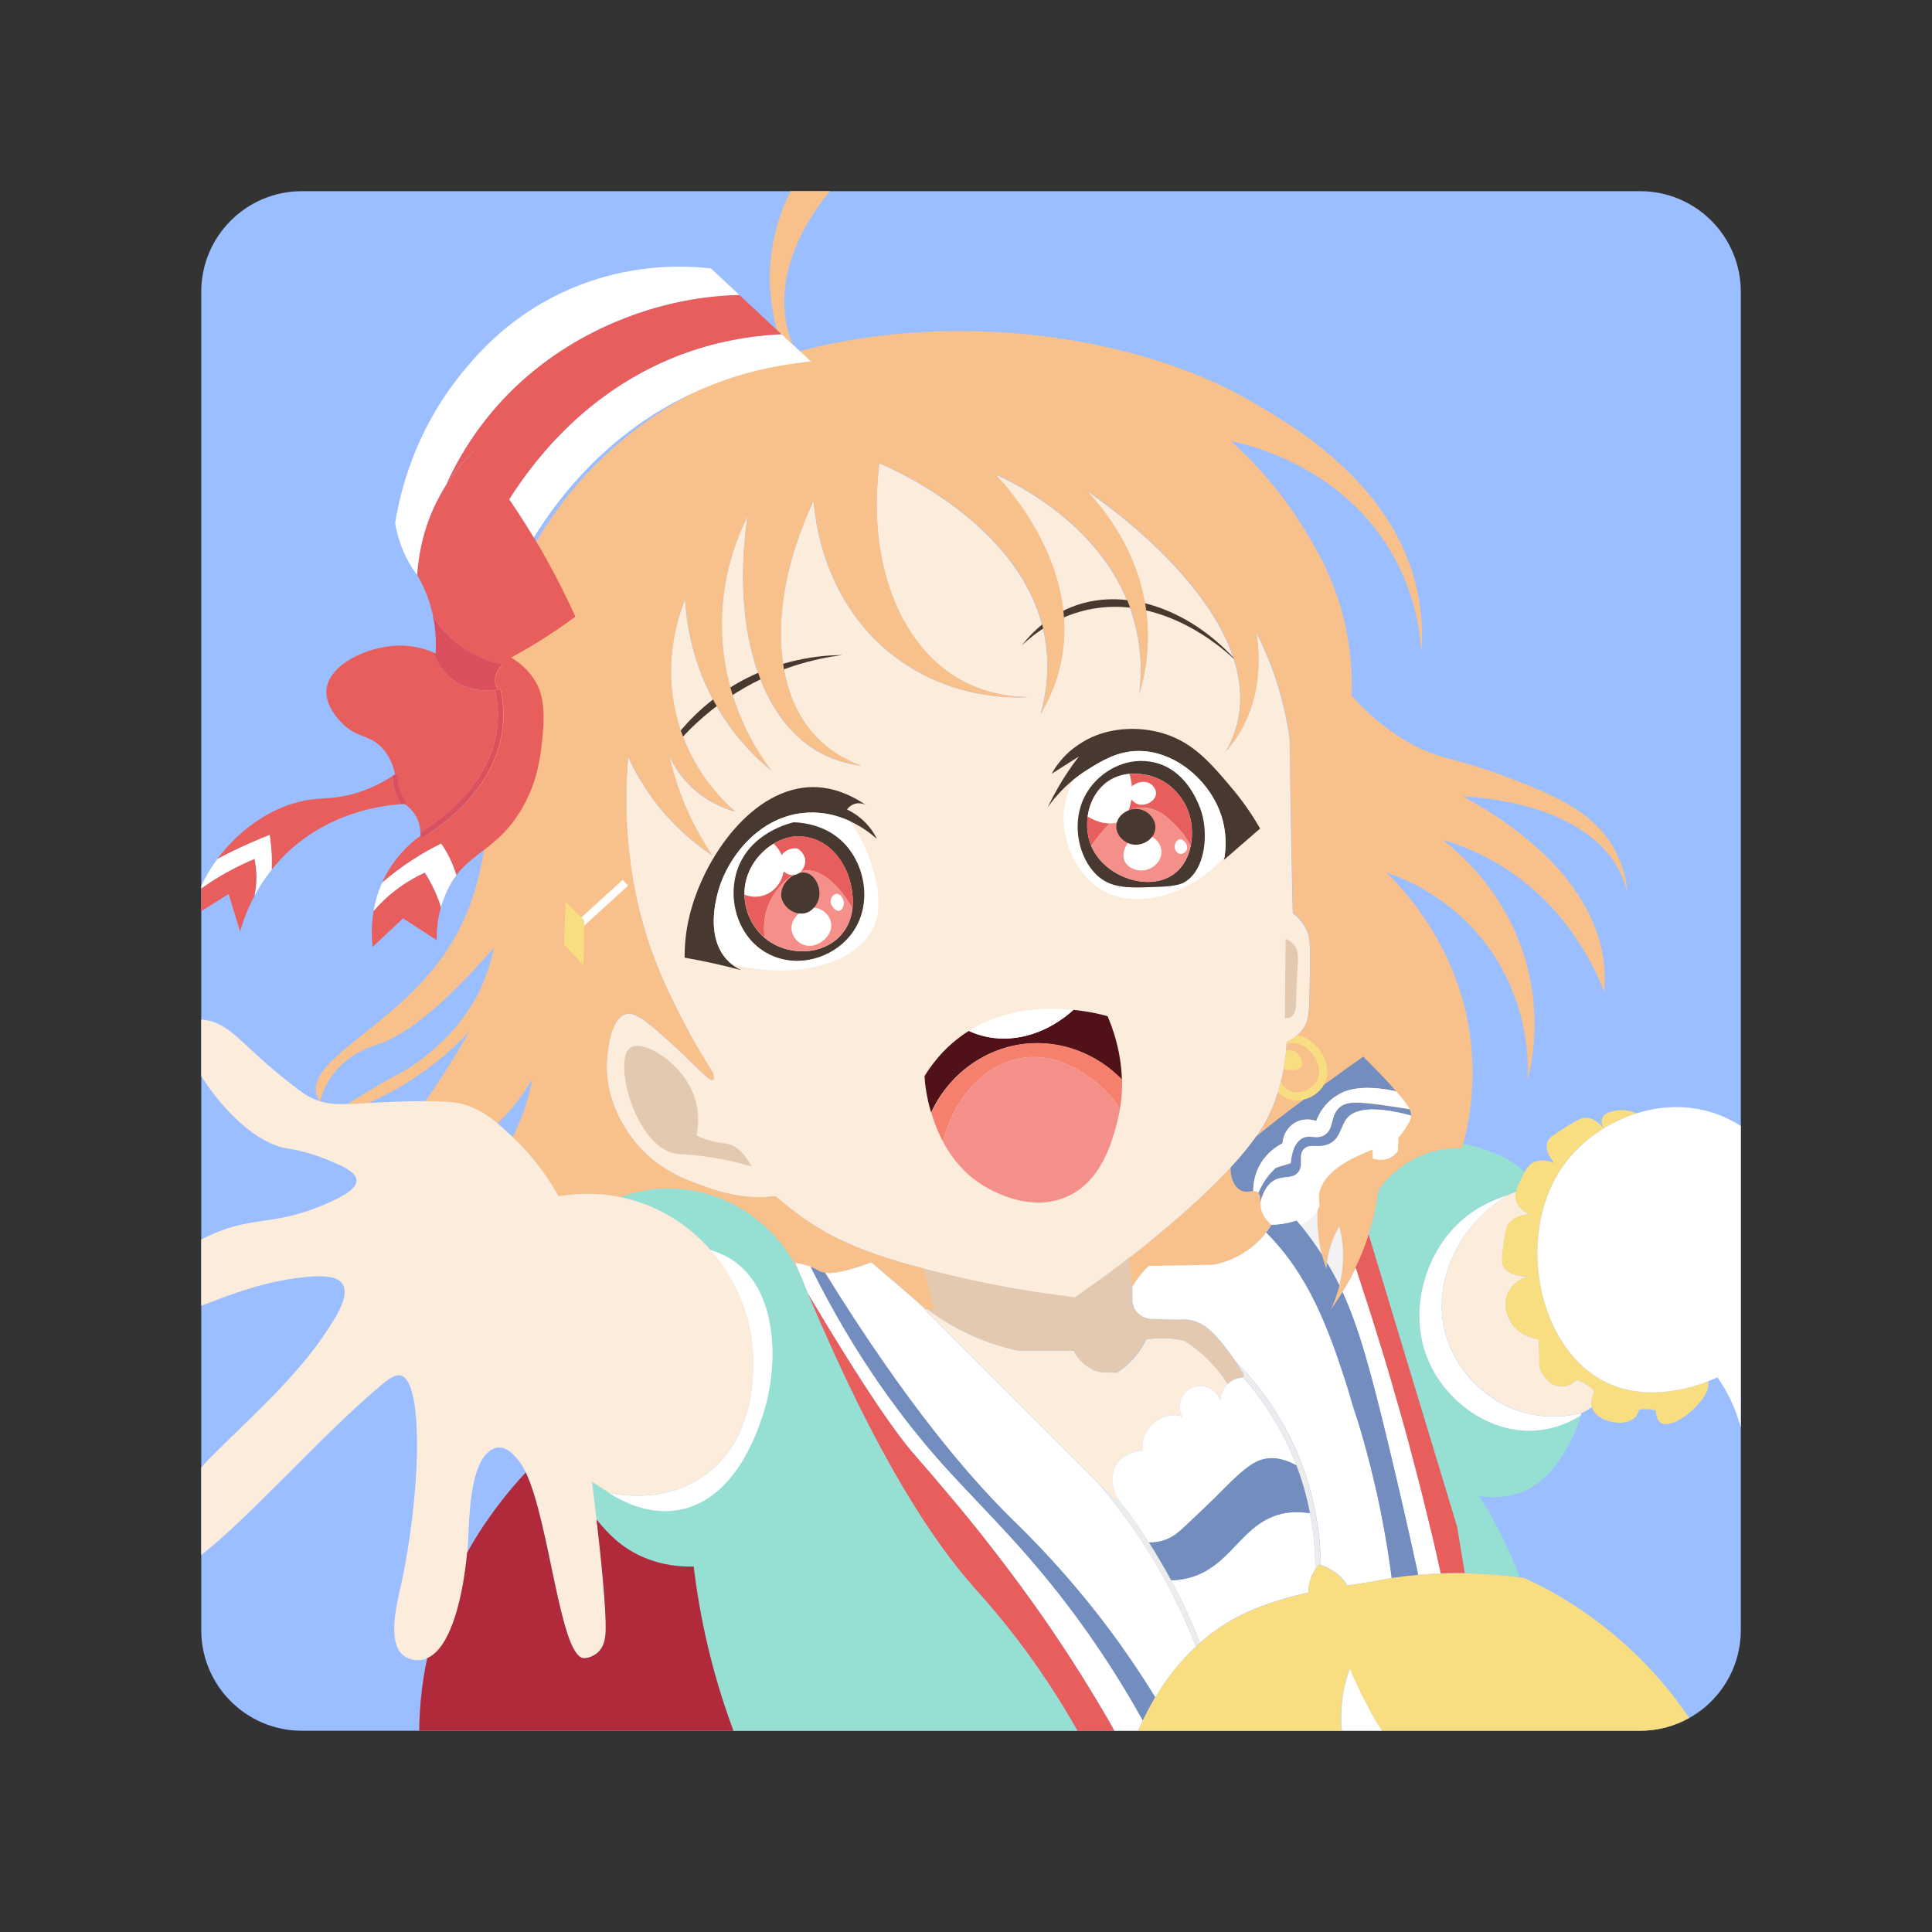 <svg width="192" height="192" viewBox="0 0 192 192" fill="none" xmlns="http://www.w3.org/2000/svg">
<rect x="0" y="0" width="192" height="192" fill="#333333" stroke="none"/>
<g clip-path="url(#clip0)">
<g clip-path="url(#clip1)">
<path d="M173 29V162C173 164.72 171.91 167.19 170.15 168.99C169.48 169.68 168.71 170.27 167.87 170.73C166.42 171.54 164.77 172 163 172H30C24.48 172 20 167.52 20 162V29C20 23.48 24.48 19 30 19H163C168.52 19 173 23.48 173 29Z" fill="#9ABEFF"/>
<path d="M130.16 97.59C130.1 100.71 130.09 101.47 129.44 102.32C129.27 102.54 129.08 102.73 128.9 102.89C128.54 103.21 128.16 103.42 127.87 103.56C127.87 103.6 127.86 103.64 127.86 103.69C127.84 103.91 127.83 104.15 127.81 104.41C127.76 104.95 127.68 105.56 127.56 106.23C127.49 106.65 127.39 107.09 127.27 107.55C127.19 107.87 127.1 108.19 126.99 108.53C126.87 108.93 126.73 109.34 126.57 109.75C126.29 110.49 125.84 111.51 124.82 112.96C124.21 113.83 123.39 114.85 122.28 116.05C120.82 117.63 118.84 119.54 116.14 121.84C115.11 122.72 113.89 123.73 112.47 124.83C112.41 124.88 112.34 124.93 112.27 124.98C110.69 126.21 108.87 127.56 106.83 128.96C101.21 128.3 96.53 127.3 92.96 126.4C92.53 126.29 92.12 126.19 91.72 126.08C91.37 125.99 91.03 125.89 90.7 125.8C85.17 124.24 82.55 122.86 80.5 121.51C79.01 120.52 77.85 119.57 77.08 118.89C76.35 118.97 75.36 119.02 74.2 118.92C73.69 118.87 72.45 118.73 70.78 118.18C68.66 117.47 66.14 116.63 63.94 114.42C63.4 113.88 60.26 110.62 60.29 105.95C60.29 105.76 60.35 101.32 62.18 100.79C63.15 100.51 64.34 101.57 66.72 103.7C69.03 105.77 70.48 107.55 70.85 107.3C70.98 107.21 70.92 106.88 70.84 106.59C70.52 106.1 70.06 105.38 69.54 104.49C69.54 104.49 66.87 100 65.17 95.62C62.28 88.21 61.95 80.95 62.41 75.35C62.41 75.3 62.42 75.25 62.42 75.21C62.87 76.2 63.43 77.26 64.15 78.35C66.27 81.6 68.84 83.72 70.78 85.03C69.22 82.69 67.75 79.81 66.82 76.39C66.69 75.93 66.59 75.48 66.49 75.04C66.82 75.81 67.39 76.86 68.37 77.88C70.09 79.7 72.08 80.39 73.05 80.66C71.79 79.57 68.64 76.52 67.29 71.42C65.78 65.73 67.47 61.08 68.08 59.59C68.23 62.08 68.88 66.83 72.06 71.55C73.57 73.8 75.25 75.44 76.65 76.59C75.32 74.83 72.02 69.99 71.75 62.98C71.54 57.5 73.28 53.33 74.28 51.33C72.74 62 75.27 71.29 81.37 74.74C82.45 75.35 83.83 75.88 85.59 76.11C83.58 75.37 82.21 74.35 81.27 73.4C76.46 68.55 76.43 59.18 80.86 49.75C80.93 50.99 81.62 60.16 89.49 65.69C94.78 69.4 100.33 69.38 102.24 69.29C99.09 69.25 96.88 68.35 95.51 67.6C89.28 64.15 86.14 55.62 87.39 46.06C88.58 46.55 102.78 52.61 104 64.57C104.17 66.24 104.13 68.4 103.41 70.95C104.55 69.03 105.13 67.25 105.43 65.81C107.4 56.35 100.07 48.38 98.9 47.15C100.61 47.91 110.73 52.6 112.94 62.66C113.44 64.96 113.44 67.1 113.22 68.97C113.72 67.28 114.17 65.01 114.04 62.36C113.7 55.2 109.47 50.35 107.94 48.75C109.28 49.64 125.37 60.67 123.01 71.61C122.8 72.59 122.42 73.63 121.82 74.69C122.26 74.19 122.7 73.62 123.09 72.98C125.46 69.14 125.17 64.95 124.85 62.88C125.8 64.73 126.87 67.27 127.6 70.39C127.84 71.45 128.02 72.47 128.16 73.44V73.47C128.18 74.66 128.2 76.38 128.24 79.07C128.27 81.26 128.33 84.09 128.4 87.79C128.43 89.03 128.45 90.05 128.47 90.75C128.75 90.96 129.14 91.31 129.5 91.82C130.26 92.87 130.23 93.84 130.16 97.59Z" fill="#FCECDC"/>
<path d="M123.57 136.9C123.51 136.89 123.45 136.9 123.38 136.91C123.09 136.94 122.76 137.02 122.44 137.21C122.27 137.31 122.13 137.43 122 137.55C121.44 136.68 120.68 135.71 119.68 134.78C119.43 134.55 119.18 134.33 118.93 134.13C118.48 133.77 118.05 133.47 117.65 133.21C117.13 133.1 116.5 133 115.77 132.98C115.5 132.97 115.24 132.97 114.99 132.99C114.99 132.99 114.99 132.99 114.98 132.99C114.57 133.01 114.2 133.05 113.88 133.1C113.64 133.62 113.23 134.33 112.58 135.04C112 135.67 111.42 136.11 110.96 136.4C110.41 136.38 109.87 136.36 109.32 136.34C108.97 136.26 108.35 136.06 107.72 135.55C107.13 135.07 106.81 134.54 106.65 134.22C104.81 134.22 102.97 134.21 101.14 134.21C99.62 133.89 97.59 133.29 95.39 132.15C94.13 131.5 93.04 130.79 92.13 130.11C91.54 129.66 91.02 129.23 90.58 128.83C90.62 127.8 90.66 126.78 90.7 125.76C90.98 125.84 91.27 125.92 91.57 126C91.62 126.01 91.67 126.03 91.72 126.04C92.12 126.15 92.53 126.26 92.96 126.36C96.52 127.26 101.21 128.26 106.83 128.92C108.87 127.52 110.69 126.17 112.27 124.94C112.34 124.89 112.4 124.83 112.47 124.79C112.48 125.42 112.49 126.06 112.5 126.7C112.51 127.09 112.51 127.48 112.52 127.87C112.53 128.4 112.54 128.92 112.54 129.45C112.55 129.52 112.55 129.59 112.55 129.66C112.58 129.75 112.63 129.88 112.72 130.04C112.72 130.05 112.72 130.05 112.73 130.06C112.84 130.23 112.98 130.43 113.2 130.6C113.8 131.1 114.49 131.08 114.66 131.08C115.44 131.1 116.22 131.12 117 131.14C117.4 131.1 118 131.08 118.67 131.27C118.84 131.32 119.04 131.39 119.27 131.51C119.88 131.82 120.73 132.5 122 134.18C122.35 134.64 122.74 135.19 123.16 135.85L123.17 135.86C123.31 136.08 123.45 136.31 123.59 136.56C123.59 136.67 123.59 136.78 123.57 136.9Z" fill="#E2C9B0"/>
<path d="M83.7 65.1C81.75 65.11 77.21 65.41 72.54 68.34C67.13 71.74 64.88 76.58 64.16 78.33C65.27 76.31 67.72 72.52 72.28 69.42C76.92 66.26 81.41 65.39 83.7 65.1Z" fill="#473830"/>
<path d="M101.54 64.14C102.79 62.97 104.88 61.37 107.82 60.66C116 58.69 122.69 65.51 123.13 65.97C118.52 60.64 112.07 58.34 106.88 60.18C104.39 61.06 102.65 62.73 101.54 64.14Z" fill="#473830"/>
<path d="M145.38 79.15C148.39 80.76 158.6 86.65 159.43 96.08C159.5 96.86 159.5 97.68 159.43 98.55C158.36 95.86 155.6 90.05 149.35 86.14C147.21 84.81 145.14 83.98 143.38 83.47C145.09 84.8 150.24 89.16 151.95 96.77C152.98 101.32 152.35 105.16 151.82 107.33C151.9 105.59 151.97 99.46 147.63 93.76C144.09 89.11 139.57 87.31 137.76 86.7C139.71 88.6 144.78 94.07 146.06 102.67C146.74 107.29 146.08 111.18 145.42 113.69C145.38 113.84 145.34 113.98 145.3 114.12C144.42 114.09 142.75 114.16 140.91 115.01C138.74 116.01 137.52 117.56 137 118.3C136.84 119.52 136.56 121.01 136.03 122.68C135.79 123.48 135.48 124.32 135.1 125.18C134.79 125.91 134.45 126.58 134.11 127.21C133.48 128.37 132.83 129.35 132.22 130.16C132.66 129.25 133.21 127.83 133.4 126.06C133.45 125.58 133.47 125.08 133.46 124.56C133.44 123.53 133.28 122.63 133.1 121.88C132.82 122.35 132.52 122.95 132.28 123.68C132.24 123.8 132.21 123.91 132.17 124.03C131.93 124.85 131.84 125.59 131.81 126.15C131.54 125.42 131.26 124.5 131.09 123.42C130.97 122.67 130.91 121.98 130.91 121.36C130.9 120.95 130.91 120.57 130.93 120.23C130.86 120.28 130.78 120.33 130.7 120.39C130.2 120.71 129.5 121.09 128.62 121.36C127.73 121.63 126.95 121.71 126.37 121.72C126.23 121.94 126.05 122.2 125.82 122.5C125.77 122.56 125.72 122.63 125.67 122.69C125.62 122.75 125.56 122.82 125.5 122.89C125.43 122.97 125.34 123.07 125.26 123.16C125.15 123.27 125.04 123.38 124.91 123.5C124.89 123.52 124.86 123.55 124.84 123.57C124.77 123.64 124.69 123.71 124.61 123.78C124.48 123.89 124.34 124 124.19 124.11C123.89 124.33 123.56 124.55 123.2 124.75C122.21 125.3 121.29 125.56 120.6 125.7C118.45 125.74 116.3 125.78 114.15 125.82C113.91 126.05 113.66 126.31 113.41 126.62C113.04 127.07 112.76 127.5 112.53 127.89C112.5 127.66 112.47 127.42 112.43 127.15C112.37 126.52 112.31 125.78 112.29 124.96C112.36 124.91 112.42 124.85 112.49 124.81C113.06 124.37 113.59 123.94 114.09 123.54C114.1 123.53 114.1 123.53 114.11 123.52C114.56 123.15 114.98 122.81 115.38 122.47C115.65 122.25 115.91 122.03 116.16 121.82C124.34 114.87 125.92 111.49 126.6 109.73C127.56 107.24 127.82 105.01 127.89 103.55C128.33 103.34 128.96 102.97 129.46 102.31C130.11 101.46 130.12 100.7 130.18 97.58C130.25 93.83 130.28 92.86 129.53 91.78C129.18 91.28 128.79 90.92 128.5 90.71C128.48 90.01 128.46 88.98 128.43 87.75C128.35 84.05 128.3 81.22 128.27 79.03C128.26 78.71 128.26 78.39 128.25 78.07C128.24 77.64 128.23 77.21 128.23 76.78C128.23 76.62 128.22 76.45 128.22 76.29C128.2 75.34 128.19 74.39 128.18 73.44V73.41C128.05 72.44 127.87 71.42 127.62 70.36C126.9 67.24 125.82 64.7 124.87 62.85C125.19 64.92 125.49 69.11 123.11 72.95C122.71 73.59 122.28 74.16 121.84 74.66C122.44 73.6 122.82 72.56 123.03 71.58C125.39 60.64 109.3 49.61 107.96 48.72C109.49 50.32 113.72 55.17 114.06 62.33C114.19 64.99 113.74 67.25 113.24 68.94C113.47 67.08 113.47 64.93 112.96 62.63C110.75 52.57 100.63 47.88 98.92 47.12C100.09 48.35 107.41 56.32 105.45 65.78C105.15 67.23 104.57 69 103.43 70.92C104.15 68.38 104.19 66.21 104.02 64.54C102.8 52.59 88.6 46.53 87.4 46.04C86.16 55.6 89.3 64.13 95.52 67.58C96.89 68.34 99.1 69.23 102.25 69.27C100.34 69.37 94.79 69.39 89.5 65.67C81.63 60.14 80.94 50.97 80.87 49.73C76.44 59.15 76.47 68.53 81.28 73.38C82.22 74.33 83.59 75.35 85.6 76.09C83.84 75.86 82.47 75.33 81.38 74.72C75.28 71.28 72.75 61.98 74.29 51.31C73.29 53.31 71.54 57.48 71.76 62.96C72.03 69.96 75.32 74.81 76.66 76.57C75.26 75.43 73.58 73.79 72.07 71.53C68.89 66.8 68.24 62.05 68.09 59.57C67.48 61.06 65.79 65.71 67.3 71.4C68.65 76.5 71.8 79.54 73.06 80.64C72.09 80.37 70.1 79.68 68.38 77.86C67.41 76.83 66.84 75.78 66.5 75.02C66.6 75.46 66.71 75.92 66.83 76.37C67.75 79.79 69.23 82.67 70.79 85.01C68.85 83.7 66.29 81.58 64.16 78.33C63.44 77.24 62.88 76.18 62.43 75.19C62.42 75.17 62.41 75.15 62.4 75.13L62.42 75.34C61.96 80.94 62.29 88.2 65.18 95.61C66.89 99.98 69.55 104.48 69.55 104.48C70.07 105.37 70.53 106.09 70.85 106.58C70.93 106.86 70.99 107.2 70.86 107.29C70.49 107.54 69.03 105.75 66.73 103.69C64.35 101.56 63.16 100.5 62.19 100.78C60.37 101.31 60.3 105.75 60.3 105.94C60.27 110.6 63.41 113.87 63.95 114.41C65.05 115.51 66.23 116.27 67.4 116.85C68.57 117.42 69.73 117.81 70.79 118.17C72.45 118.72 73.7 118.87 74.21 118.91C75.37 119.02 76.36 118.96 77.09 118.88C77.87 119.57 79.02 120.52 80.51 121.5C81.85 122.39 83.44 123.28 85.94 124.24C85.94 124.24 85.94 124.24 85.95 124.24C87.26 124.74 88.81 125.25 90.72 125.79C91 125.87 91.29 125.95 91.59 126.03C91.64 126.04 91.69 126.06 91.74 126.07C92.3 127.82 92.63 129.28 92.81 130.23C92.59 130.2 92.37 130.16 92.15 130.13C92.09 130.12 92.03 130.11 91.97 130.1C91.58 129.75 91.19 129.41 90.8 129.06C90.02 128.38 89.25 127.71 88.47 127.05C87.84 126.51 87.22 125.99 86.59 125.46C86.15 125.62 85.75 125.76 85.38 125.89C85.18 125.95 85 126.01 84.82 126.07C84.61 126.13 84.42 126.19 84.24 126.23C84.15 126.26 84.06 126.28 83.97 126.3C83.91 126.32 83.85 126.33 83.79 126.34C83.52 126.4 83.27 126.45 83.06 126.47C82.93 126.49 82.82 126.5 82.7 126.51C82.42 126.53 82.2 126.52 82.01 126.5C81.83 126.48 81.69 126.45 81.57 126.4C81.52 126.38 81.48 126.36 81.44 126.34C81.41 126.32 81.37 126.3 81.3 126.26C81.23 126.22 81.14 126.18 81.03 126.12C80.9 126.06 80.75 125.99 80.57 125.92C80.51 125.89 80.44 125.87 80.37 125.85C80.31 125.82 80.23 125.8 80.16 125.78C79.69 125.63 79.28 125.56 79.03 125.53C79.14 125.8 79.25 126.07 79.35 126.33C77.06 121.72 72.58 118.58 67.51 118.18C65.32 118 63.37 118.37 61.69 119H61.68C59 118.44 56.76 118.69 55.51 118.92C53.94 116.12 52.21 114.21 50.93 113.02C51.07 112.76 51.2 112.49 51.32 112.22C52.16 110.41 52.63 108.69 52.9 107.22C52.43 108.05 51.31 109.87 49.42 111.66C48.64 111.01 47.84 110.46 46.8 110.03C46.05 109.72 45.15 109.46 42.26 109.46C43.94 107.04 45.4 104.69 46.66 102.48C45.27 103.98 43.27 105.82 40.59 107.51C39.18 108.4 37.8 109.1 36.52 109.66C35.72 109.71 35.05 109.74 34.47 109.76C34.91 109.48 35.39 109.18 35.9 108.87C39.35 106.76 39.49 106.89 40.84 106C42.11 105.14 45.99 102.47 48.04 97.63C48.62 96.25 48.92 95.03 49.07 94.2C43.33 100.79 39.77 103.07 37.51 103.81C36.94 104 34.89 104.61 33.35 106.45C32.45 107.53 32.02 108.67 31.8 109.48C31.79 109.48 31.79 109.48 31.78 109.47C31.69 109.33 31.53 109.08 31.45 108.73C30.55 105.2 39.29 102 44.27 94.67C45.63 92.67 47.37 89.39 48.11 84.39C47.17 77.54 46.47 63.87 54.55 51.83C70.2 28.49 106.46 29.64 124.06 39.73C128.39 42.21 138.55 48.04 140.85 58.72C141.38 61.17 141.37 63.29 141.26 64.75C141.1 62.41 140.5 58.62 138.18 54.74C133.16 46.32 124.18 44.23 122.34 43.84C125.72 46.88 127.94 49.92 129.33 52.13C130.66 54.25 132.45 57.15 133.51 61.38C134.3 64.52 134.4 67.24 134.33 69.13C135.42 70.37 137.12 72.05 139.54 73.52C142.77 75.49 144.06 75.12 149 76.95C154.01 78.81 158.28 80.45 160.45 84.42C161.35 86.05 161.65 87.63 161.75 88.74C161.56 87.98 161.3 87.29 161 86.68C157.61 79.89 147.24 79.24 145.38 79.15Z" fill="#F8C18C"/>
<path d="M31.78 109.43C31.79 109.44 31.79 109.44 31.8 109.44C31.79 109.45 31.79 109.45 31.79 109.45C31.79 109.45 31.79 109.44 31.78 109.43Z" fill="#F8C18C"/>
<path d="M122.01 137.55C121.36 138.19 121.29 139.04 121.28 139.13C120.87 137.99 119.58 137.44 118.5 137.89C117.42 138.35 116.92 139.7 117.49 140.78C115.53 140.08 113.19 142.11 113.61 144.15C113.31 144.17 111.79 144.32 111.03 145.46C110.43 146.35 110.43 147.66 111.05 148.89C111.03 148.9 111.01 148.92 111 148.93C110.94 148.98 110.87 149.03 110.81 149.08C104.48 142.74 98.16 136.4 91.83 130.07C91.88 130.08 91.93 130.09 91.98 130.1C92.04 130.11 92.1 130.12 92.16 130.13C93.07 130.81 94.15 131.52 95.42 132.17C97.62 133.31 99.65 133.9 101.17 134.23C103.01 134.23 104.85 134.24 106.68 134.24C106.84 134.55 107.16 135.09 107.75 135.57C108.38 136.08 109 136.28 109.35 136.36C109.9 136.38 110.44 136.4 110.99 136.42C111.45 136.13 112.03 135.69 112.61 135.06C113.26 134.35 113.66 133.64 113.91 133.12C114.23 133.07 114.61 133.02 115.01 133.01C115.02 133.01 115.02 133.01 115.02 133.01C115.27 132.99 115.53 132.99 115.8 133C116.53 133.02 117.16 133.12 117.68 133.23C118.08 133.49 118.51 133.79 118.96 134.15C119.2 134.35 119.46 134.56 119.71 134.8C120.69 135.71 121.45 136.68 122.01 137.55Z" fill="#FCECDC"/>
<path d="M145.59 156.34C145.35 156.33 145.1 156.33 144.85 156.33C144.3 156.33 143.75 156.34 143.17 156.36C142.97 155.49 142.78 154.62 142.57 153.76C142.47 153.32 142.37 152.88 142.26 152.45C142.26 152.44 142.26 152.43 142.25 152.42C142.05 151.55 141.84 150.69 141.62 149.83C141.35 148.75 141.08 147.68 140.81 146.61C140.81 146.6 140.81 146.59 140.8 146.58C140.53 145.53 140.26 144.49 139.98 143.46C139.97 143.43 139.96 143.4 139.96 143.37C139.73 142.53 139.5 141.68 139.26 140.84C139.24 140.77 139.22 140.7 139.2 140.63C139 139.91 138.8 139.2 138.58 138.48C138.45 138.02 138.32 137.57 138.19 137.11C137.89 136.07 137.57 135.03 137.26 134C136.95 132.97 136.63 131.94 136.3 130.92C136.04 130.1 135.78 129.28 135.51 128.47C135.24 127.64 134.97 126.81 134.7 125.99V125.98C134.83 125.71 134.96 125.43 135.09 125.14C135.47 124.28 135.78 123.44 136.02 122.64C138.95 132.32 141.88 142 144.81 151.68C145.08 153.25 145.34 154.8 145.59 156.34Z" fill="#E85E5C"/>
<path d="M113.57 170.97C113.41 171.32 113.25 171.66 113.1 172H110.75C110.59 171.71 110.42 171.42 110.26 171.13C108.19 167.54 106.23 164.49 104.53 161.99C103.86 161 101.33 157.3 97.61 152.6C96.72 151.48 95.98 150.57 95.32 149.78C92.95 146.93 91.17 144.9 90.89 144.58C89.16 142.61 86.1 138.33 80.3 128.58C80.25 128.47 80.21 128.36 80.16 128.25C80.1 128.1 80.03 127.95 79.97 127.79C79.66 127.04 79.35 126.28 79.03 125.5C79.28 125.54 79.69 125.61 80.16 125.75C80.23 125.77 80.31 125.8 80.37 125.82C80.44 125.85 80.51 125.87 80.57 125.89C85.05 134.94 89.89 141.26 93.69 145.52C93.94 145.8 94.2 146.08 94.46 146.36C94.48 146.39 94.5 146.41 94.53 146.44C94.89 146.83 95.24 147.21 95.61 147.6C97.6 149.72 99.73 151.9 102.01 154.5C102.16 154.67 102.31 154.85 102.46 155.02C103.75 156.51 105.07 158.13 106.45 159.97C106.62 160.19 106.79 160.42 106.96 160.65C107.69 161.64 108.43 162.7 109.19 163.82C110.01 165.03 110.75 166.2 111.42 167.28C112.25 168.66 112.97 169.9 113.57 170.97Z" fill="white"/>
<path d="M131.11 123.42C131.18 123.87 131.27 124.29 131.37 124.68C131.18 124.39 130.98 124.1 130.78 123.81C130.15 122.89 129.5 122.05 128.86 121.29C129.75 120.99 130.43 120.59 130.91 120.26C130.93 120.25 130.94 120.24 130.95 120.23L130.93 120.5C130.9 121.31 130.93 122.3 131.11 123.42Z" fill="#F2F2F2"/>
<path d="M133.47 124.55C133.5 125.75 133.34 126.83 133.1 127.75C132.72 126.97 132.32 126.23 131.87 125.5V125.49C131.93 124.95 132.06 124.34 132.28 123.66C132.52 122.93 132.83 122.33 133.1 121.86C133.29 122.62 133.45 123.52 133.47 124.55Z" fill="#F2F2F2"/>
<path d="M143.17 156.37C142.71 156.39 142.25 156.41 141.78 156.44C141.5 156.46 141.22 156.48 140.95 156.51C139.94 151.85 138.93 147.51 137.98 143.55C136.23 136.27 135.04 131.93 133.42 128.4C133.86 127.68 134.31 126.89 134.73 126.01C135.01 126.83 135.28 127.66 135.54 128.49C135.81 129.3 136.07 130.12 136.33 130.94C136.65 131.96 136.97 132.99 137.29 134.02C137.6 135.05 137.92 136.09 138.22 137.13C138.35 137.59 138.49 138.04 138.61 138.5C138.82 139.21 139.02 139.93 139.23 140.65C139.25 140.72 139.27 140.79 139.29 140.86C139.52 141.7 139.76 142.54 139.99 143.39C140 143.42 140 143.45 140.01 143.48C140.29 144.52 140.56 145.56 140.83 146.6C140.84 146.61 140.84 146.62 140.84 146.63C141.12 147.7 141.39 148.77 141.65 149.85C141.86 150.71 142.07 151.57 142.28 152.44C142.29 152.45 142.29 152.46 142.29 152.47C142.4 152.91 142.5 153.34 142.6 153.78C142.78 154.63 142.97 155.49 143.17 156.37Z" fill="white"/>
<path d="M114.81 168.67C114.67 168.91 114.52 169.15 114.39 169.39C114.09 169.92 113.82 170.45 113.57 170.97C112.97 169.9 112.25 168.65 111.41 167.29C110.75 166.21 110 165.04 109.18 163.83C108.43 162.71 107.68 161.66 106.95 160.66C106.78 160.43 106.61 160.2 106.44 159.98C105.06 158.14 103.74 156.52 102.45 155.03C102.3 154.85 102.15 154.68 102 154.51C99.72 151.91 97.59 149.73 95.6 147.61C95.23 147.22 94.88 146.84 94.52 146.45C94.49 146.42 94.47 146.4 94.45 146.37C94.19 146.09 93.93 145.81 93.68 145.53C89.88 141.27 85.04 134.95 80.56 125.9C81.04 126.09 81.35 126.27 81.43 126.32C81.57 126.39 81.75 126.45 82 126.48C90.05 139.47 96.24 146.69 100.56 150.94C102 152.36 106.49 156.66 111.31 163.38C111.69 163.92 112.06 164.45 112.41 164.96C113.34 166.33 114.14 167.57 114.81 168.67Z" fill="#728DBE"/>
<path d="M116.76 158.92C116.15 157.68 115.49 156.46 114.78 155.27C113.15 152.52 111.27 149.89 109.18 147.46C109.18 147.45 109.17 147.44 109.16 147.44C103.37 141.65 97.59 135.85 91.81 130.07C91.86 130.08 91.91 130.09 91.96 130.1C91.57 129.75 91.18 129.41 90.79 129.06C89.39 127.83 87.98 126.63 86.58 125.46C85.42 125.9 84.5 126.17 83.79 126.33C82.98 126.51 82.41 126.54 82.01 126.49C90.06 139.48 96.25 146.7 100.57 150.95C102.01 152.37 106.5 156.67 111.32 163.39C111.7 163.93 112.07 164.46 112.42 164.97C113.34 166.32 114.15 167.57 114.82 168.67C115.88 166.9 117.21 165.15 118.85 163.63C118.22 162.03 117.53 160.46 116.76 158.92ZM130.18 150.37C130.17 150.38 130.17 150.38 130.17 150.39C128.88 150.17 127.92 150.31 127.29 150.46C123.26 151.46 122.29 155.86 117.93 156.86C117.28 157.01 116.72 157.05 116.39 157.05C116.66 157.54 116.92 158.04 117.17 158.54C117.94 160.08 118.63 161.64 119.26 163.24C119.42 163.1 119.58 162.96 119.75 162.83C120.58 162.14 121.49 161.51 122.48 160.95C124.75 159.68 127.35 158.86 129.86 158.29C129.92 158.27 129.99 158.26 130.05 158.25C130.04 157.97 130.05 157.59 130.17 157.14C130.2 157.03 130.23 156.93 130.27 156.83C130.31 156.7 130.36 156.59 130.41 156.48C130.46 156.38 130.51 156.29 130.55 156.21C130.61 156.11 130.66 156.03 130.71 155.96C130.71 155.95 130.71 155.95 130.71 155.95C130.72 154.09 130.54 152.21 130.18 150.37ZM134.96 141.29C134.51 140.11 134.24 139.17 134.05 138.34C132.01 131.83 130.01 126.66 125.84 122.49C125.45 122.99 124.9 123.57 124.19 124.1C123.89 124.32 123.56 124.54 123.2 124.74C122.21 125.29 121.29 125.55 120.6 125.69C118.45 125.73 116.3 125.77 114.15 125.81C113.91 126.04 113.66 126.3 113.41 126.61C113.04 127.06 112.76 127.49 112.53 127.88C112.54 128.41 112.55 128.93 112.55 129.46C112.6 129.64 112.65 129.83 112.73 130.04C112.73 130.05 112.73 130.05 112.74 130.06C112.85 130.23 112.99 130.43 113.21 130.6C113.81 131.1 114.5 131.08 114.67 131.08C115.45 131.1 116.23 131.12 117.01 131.14C117.41 131.1 118.01 131.08 118.68 131.27C118.85 131.32 119.05 131.39 119.28 131.51C119.89 131.82 120.74 132.5 122.01 134.18C122.24 134.49 122.5 134.85 122.78 135.26C125.06 137.56 126.92 140.18 128.33 143.06C130.2 146.91 131.21 151.19 131.27 155.54C131.64 155.65 132.15 155.85 132.68 156.24C133.15 156.58 133.48 156.96 133.71 157.27C133.83 157.45 133.9 157.56 133.9 157.56C134.22 157.51 134.54 157.46 134.85 157.42L135.06 157.39C136.19 157.21 137.27 157.02 138.32 156.8C137.41 149.93 135.95 144.53 134.96 141.29ZM127.83 143.31C126.7 140.99 125.26 138.84 123.55 136.9C123.5 136.89 123.44 136.9 123.38 136.91C123.09 136.94 122.76 137.02 122.44 137.21C122.27 137.31 122.13 137.43 122 137.55C121.35 138.19 121.28 139.04 121.27 139.13C120.86 137.99 119.57 137.44 118.49 137.89C117.41 138.35 116.91 139.7 117.48 140.78C115.52 140.08 113.18 142.11 113.6 144.15C113.3 144.17 111.78 144.32 111.02 145.46C110.42 146.35 110.42 147.66 111.04 148.89C112.16 150.3 113.2 151.77 114.17 153.29C114.29 153.3 114.43 153.3 114.57 153.29C114.66 153.28 114.75 153.27 114.85 153.26C114.9 153.25 114.96 153.25 115.02 153.24C115.06 153.23 115.11 153.22 115.16 153.21C115.26 153.19 115.36 153.17 115.46 153.14C116.5 152.85 117.16 152.25 117.9 151.55C119.48 150.06 120.27 149.31 120.68 148.9C123.19 146.37 124.44 145.1 126 144.94C126.14 144.92 126.31 144.91 126.51 144.92C126.55 144.92 126.6 144.92 126.64 144.93C126.71 144.94 126.78 144.94 126.86 144.95C126.93 144.96 127 144.97 127.08 144.98C127.1 144.99 127.11 144.99 127.13 144.99C127.23 145.01 127.33 145.03 127.43 145.06C127.55 145.09 127.67 145.12 127.79 145.17C127.89 145.2 127.99 145.24 128.09 145.28C128.18 145.32 128.27 145.35 128.37 145.4C128.42 145.43 128.48 145.45 128.53 145.48C128.63 145.53 128.73 145.58 128.83 145.64C128.54 144.85 128.21 144.07 127.83 143.31Z" fill="white"/>
<path d="M130.18 150.39C128.89 150.17 127.93 150.31 127.3 150.46C123.27 151.46 122.3 155.86 117.94 156.86C117.29 157.01 116.73 157.05 116.4 157.05C115.54 155.79 114.68 154.52 113.83 153.26C114.22 153.3 114.81 153.31 115.47 153.13C116.51 152.84 117.17 152.24 117.91 151.54C119.49 150.05 120.28 149.3 120.69 148.89C123.2 146.36 124.45 145.09 126.01 144.93C126.63 144.87 127.74 144.9 129.22 145.87C129.53 146.36 130 147.22 130.18 148.37C130.3 149.2 130.26 149.89 130.18 150.39Z" fill="#728DBE"/>
<path d="M119.26 163.25C119.12 163.38 118.97 163.5 118.84 163.63C118.22 162.03 117.53 160.46 116.76 158.92C116.15 157.68 115.49 156.46 114.78 155.27C113.15 152.52 111.27 149.89 109.18 147.46C109.72 148 110.26 148.54 110.8 149.07C110.86 149.02 110.93 148.97 110.99 148.92C111.01 148.91 111.03 148.89 111.04 148.88C112.16 150.29 113.2 151.76 114.17 153.28C114.54 153.84 114.89 154.42 115.23 155C115.63 155.67 116.01 156.34 116.38 157.03C116.39 157.04 116.39 157.05 116.4 157.06C116.67 157.55 116.93 158.05 117.18 158.55C117.94 160.08 118.64 161.65 119.26 163.25Z" fill="#ECECEC"/>
<path d="M131.25 155.55C131.2 155.53 131.15 155.52 131.1 155.51C131 155.62 130.87 155.77 130.72 155.97C130.72 154.08 130.53 152.2 130.18 150.37C130.18 150.36 130.18 150.36 130.18 150.36V150.35C129.87 148.74 129.42 147.16 128.84 145.63C128.54 144.83 128.2 144.05 127.83 143.29C126.7 140.97 125.26 138.82 123.55 136.88H123.57C123.59 136.77 123.6 136.66 123.58 136.55C123.44 136.31 123.29 136.07 123.16 135.85L123.15 135.84C123.02 135.63 122.89 135.44 122.76 135.25C125.04 137.55 126.9 140.17 128.31 143.05C130.18 146.92 131.19 151.21 131.25 155.55Z" fill="#ECECEC"/>
<path d="M167.87 170.73C166.42 171.54 164.77 172 163 172H137.32C136.79 171.18 136.27 170.31 135.77 169.36C135.12 168.13 134.57 166.94 134.12 165.83C133.74 166.88 133.29 168.51 133.26 170.53C133.25 171.05 133.28 171.54 133.32 172.01H113.1C113.25 171.67 113.41 171.33 113.57 170.98C113.83 170.46 114.1 169.93 114.39 169.4C114.52 169.16 114.67 168.92 114.81 168.68C115.87 166.91 117.2 165.16 118.84 163.64C118.98 163.51 119.12 163.39 119.26 163.26C119.42 163.12 119.58 162.98 119.75 162.85C120.58 162.16 121.49 161.53 122.48 160.97C124.75 159.7 127.35 158.88 129.86 158.31C129.92 158.29 129.99 158.28 130.05 158.27C130.04 157.99 130.05 157.61 130.17 157.16C130.2 157.05 130.23 156.95 130.27 156.85C130.31 156.72 130.36 156.61 130.41 156.5C130.46 156.4 130.51 156.31 130.55 156.23C130.61 156.13 130.66 156.05 130.71 155.98C130.71 155.97 130.71 155.97 130.71 155.97C130.85 155.77 130.99 155.61 131.09 155.51C131.14 155.52 131.19 155.54 131.24 155.55C131.61 155.66 132.12 155.86 132.65 156.25C133.11 156.58 133.46 157.01 133.68 157.28C133.8 157.46 133.87 157.57 133.87 157.57C134.18 157.53 134.5 157.48 134.82 157.43L135.03 157.4C136.16 157.22 137.24 157.03 138.29 156.81C138.31 156.8 138.34 156.8 138.36 156.8C139.18 156.68 140.04 156.58 140.93 156.51C141.21 156.48 141.48 156.46 141.76 156.44C142.23 156.41 142.7 156.38 143.15 156.37C143.72 156.35 144.28 156.34 144.83 156.34C145.08 156.34 145.33 156.35 145.57 156.35C147.6 156.38 149.44 156.54 151.04 156.76C151.19 156.78 151.34 156.8 151.49 156.82C154.14 158.04 157.73 160.04 161.36 163.3C164.24 165.85 166.35 168.47 167.87 170.73Z" fill="#F9DE81"/>
<path d="M137.33 172H133.35C133.3 171.53 133.28 171.04 133.29 170.52C133.31 168.5 133.76 166.88 134.15 165.82C134.6 166.94 135.14 168.12 135.8 169.35C136.28 170.31 136.8 171.18 137.33 172Z" fill="white"/>
<path d="M87.14 83.37C86.76 83.02 85.8 82.22 84.43 81.59C83.3 81.07 81.89 80.68 80.27 80.76C75.45 80.99 72.22 85.27 71.32 88.75C71.1 89.62 70.22 93.05 72.15 95.28C72.34 95.49 72.53 95.67 72.72 95.83C73.05 96.1 73.37 96.28 73.63 96.41C72.81 96.18 71.95 95.97 71.05 95.77C70.01 95.54 69 95.34 68.04 95.17C68.03 94.16 68.11 92.68 68.53 90.98C69.93 85.23 74.8 78.19 80.87 78.22C81.93 78.23 83.8 78.46 86.06 80.01C85.9 79.92 85.57 79.79 85.16 79.84C84.55 79.92 84.23 80.37 84.18 80.45C84.75 80.72 85.61 81.23 86.37 82.16C86.73 82.59 86.97 83.01 87.14 83.37Z" fill="#473830"/>
<path d="M121.69 85.18C121.83 84.21 121.91 82.73 121.38 81.08C120.24 77.52 116.69 74.55 113.03 74.63C110.98 74.67 109.42 75.65 108.09 76.48C107.55 76.81 107.07 77.17 106.64 77.52C105.44 78.5 104.63 79.51 104.11 80.24C104.42 79.6 104.77 78.93 105.17 78.23C105.84 77.07 106.54 76.06 107.22 75.18C106.32 75.75 105.41 76.33 104.51 76.9C104.82 76.34 105.34 75.56 106.17 74.79C106.23 74.73 107.21 73.84 108.53 73.25C110.47 72.37 113.16 72.13 115.66 72.9C118.62 73.82 120.34 75.85 122.46 78.37C123.76 79.92 124.66 81.35 125.23 82.34C124.03 83.38 122.83 84.42 121.63 85.46C121.66 85.39 121.68 85.28 121.69 85.18Z" fill="#473830"/>
<path d="M86.56 85.76C86.16 84.51 85.42 82.92 84.44 81.59C83.31 81.07 81.9 80.68 80.28 80.76C75.46 80.99 72.23 85.27 71.33 88.75C71.11 89.62 70.23 93.05 72.16 95.28C72.35 95.49 72.54 95.67 72.73 95.83C79.44 97.48 85.17 95.64 86.79 92.17C87.87 89.85 86.98 87.09 86.56 85.76ZM84.47 93C82.65 95.23 79.35 96.18 76.62 94.92C73.41 93.44 72.25 89.53 73.26 86.49C74.53 82.68 78.71 81.76 78.88 81.72C79.59 81.74 81.99 81.9 83.82 83.74C86.07 86.01 86.78 90.16 84.47 93Z" fill="white"/>
<path d="M121.38 81.09C120.24 77.53 116.69 74.56 113.03 74.64C110.98 74.68 109.42 75.66 108.09 76.49C107.55 76.82 107.07 77.18 106.64 77.53C106.06 78.7 105.55 80.31 105.75 82.24C106.04 84.99 107.67 87.44 109.69 88.55C112.9 90.31 117.92 89.18 121.69 85.19C121.84 84.21 121.91 82.73 121.38 81.09ZM117.73 87.66C117.57 87.76 117.03 88.06 115.21 88.13C112.78 88.22 110.97 88.35 109.56 87.41C107.25 85.87 106.17 81.69 108.07 78.67C109.28 76.74 111.7 75.29 114.29 75.69C118.19 76.29 119.38 80.61 119.48 80.98C120.07 83.27 119.68 86.51 117.73 87.66Z" fill="white"/>
<path d="M83.82 83.74C82 81.9 79.6 81.74 78.88 81.72C78.7 81.76 74.53 82.67 73.26 86.49C72.25 89.53 73.41 93.44 76.62 94.92C79.35 96.18 82.65 95.23 84.47 93C86.78 90.16 86.07 86.01 83.82 83.74ZM83.44 93.07C81.65 94.9 78.63 94.96 76.55 93.62C74.92 92.56 74.01 90.74 73.98 88.91C73.97 88.67 73.98 88.44 74.01 88.2C74.23 86.3 75.42 84.72 76.87 83.85C77.53 83.45 78.25 83.2 78.95 83.13C79.12 83.11 79.92 83.05 80.87 83.37C83.17 84.15 84.06 86.42 84.23 86.83C84.38 87.21 85.71 90.73 83.44 93.07Z" fill="#473830"/>
<path d="M119.48 80.98C119.38 80.61 118.19 76.28 114.29 75.69C111.7 75.29 109.28 76.74 108.07 78.67C106.17 81.69 107.26 85.87 109.56 87.41C110.97 88.36 112.78 88.22 115.21 88.13C117.03 88.07 117.57 87.76 117.73 87.66C119.68 86.51 120.07 83.27 119.48 80.98ZM116.66 86.86C114.14 88.7 109.71 87.13 108.44 84.05C108.07 83.17 107.96 82.14 108.09 81.14C108.28 79.74 108.97 78.4 110.18 77.6C110.86 77.15 111.58 76.96 112.25 76.9C113.49 76.79 114.54 77.17 114.77 77.25C117.04 78.09 117.89 80.13 118.03 80.47C118.86 82.57 118.53 85.49 116.66 86.86Z" fill="#473830"/>
<path d="M84.72 90.27C83.24 87.77 81.56 86.39 80.06 86.51C78.22 86.66 76.83 89.01 76.73 89.19C75.99 90.47 75.82 91.89 75.99 93.18C74.53 91.94 73.82 90.01 74.02 88.19C74.33 85.42 76.71 83.34 78.96 83.12C79.13 83.1 79.93 83.04 80.88 83.36C83.18 84.14 84.07 86.41 84.24 86.82C84.33 87.07 84.9 88.59 84.72 90.27Z" fill="#E85E5C"/>
<path d="M118.33 84.07C117.95 83.36 117.46 82.65 116.81 82.01C116.11 81.31 115.16 80.36 113.78 80.26C111.42 80.08 109.58 82.52 108.44 84.05C107.56 81.94 108.11 78.97 110.19 77.61C112.14 76.33 114.42 77.13 114.78 77.26C117.05 78.1 117.9 80.14 118.04 80.48C118.46 81.57 118.57 82.87 118.33 84.07Z" fill="#E85E5C"/>
<path d="M84.72 90.27C84.61 91.22 84.27 92.22 83.45 93.06C81.66 94.89 78.64 94.95 76.56 93.61C76.36 93.48 76.17 93.33 75.99 93.19C75.99 93.18 75.99 93.18 75.99 93.18C75.82 91.89 76 90.47 76.73 89.19C76.83 89.01 78.22 86.66 80.06 86.51C81.56 86.39 83.23 87.78 84.72 90.27Z" fill="#F58F8A"/>
<path d="M118.33 84.07C118.1 85.18 117.56 86.19 116.66 86.86C114.14 88.7 109.71 87.13 108.44 84.05C109.59 82.53 111.43 80.09 113.78 80.26C115.16 80.36 116.11 81.31 116.81 82.01C117.46 82.65 117.95 83.36 118.33 84.07Z" fill="#F58F8A"/>
<path d="M81.36 89.34C81.28 89.63 81.13 89.93 80.9 90.2C80.67 90.46 80.37 90.67 80 90.76C79.79 90.81 79.58 90.81 79.38 90.78C78.56 90.66 77.81 89.97 77.66 89.19C77.41 87.86 78.97 86.45 80.13 86.75C81.04 86.98 81.66 88.27 81.36 89.34Z" fill="#473830"/>
<path d="M114.81 82.37C114.78 82.67 114.67 82.93 114.5 83.16C114.1 83.7 113.39 84 112.72 83.94C112.5 83.92 112.29 83.87 112.09 83.78C111.4 83.47 110.88 82.78 110.94 82.03C110.95 81.92 110.97 81.82 110.99 81.73C111.14 81.17 111.61 80.73 112.17 80.52C112.5 80.39 112.88 80.35 113.23 80.42C114.1 80.58 114.91 81.4 114.81 82.37Z" fill="#473830"/>
<path d="M77.91 86.25C77.86 87.53 76.98 88.73 75.7 89.04C75.04 89.2 74.45 89.09 73.99 88.91C73.98 88.67 73.99 88.44 74.02 88.2C74.24 86.3 75.43 84.72 76.88 83.85C77.56 84.46 77.94 85.33 77.91 86.25Z" fill="white"/>
<path d="M79.23 84.32C79.29 84.35 79.95 84.73 80.02 85.45C80.08 86.12 79.62 86.89 78.87 86.96C78.1 87.03 77.47 86.32 77.46 85.66C77.46 84.92 78.25 84.2 79.23 84.32Z" fill="white"/>
<path d="M83.12 88.83C83.5 88.8 83.84 89.28 83.86 89.7C83.88 90.03 83.71 90.44 83.43 90.51C83.05 90.6 82.48 90.01 82.56 89.46C82.6 89.18 82.83 88.86 83.12 88.83Z" fill="white"/>
<path d="M81.72 93.55C81.52 93.69 80.69 94.25 79.78 93.86C79.14 93.59 78.71 92.96 78.66 92.34C78.62 91.76 78.92 91.19 79.38 90.78C79.58 90.81 79.79 90.81 80 90.76C80.37 90.68 80.67 90.46 80.9 90.2C80.97 90.21 81.04 90.21 81.11 90.23C81.81 90.37 82.51 90.98 82.6 91.81C82.71 92.79 81.87 93.43 81.72 93.55Z" fill="white"/>
<path d="M112.39 79.7C112.33 79.97 112.27 80.25 112.17 80.52C111.61 80.73 111.14 81.16 110.99 81.73C110.2 81.99 109.12 81.77 108.09 81.15C108.28 79.75 108.97 78.41 110.18 77.61C110.86 77.16 111.58 76.97 112.25 76.91C112.45 77.59 112.63 78.57 112.39 79.7Z" fill="white"/>
<path d="M114.19 77.82C114.58 78 114.92 78.44 114.88 78.9C114.82 79.62 113.8 80.19 113.03 79.9C112.55 79.72 112.14 79.19 112.21 78.69C112.31 77.96 113.44 77.46 114.19 77.82Z" fill="white"/>
<path d="M117.25 83.4C117.63 83.36 118.12 83.99 117.94 84.45C117.85 84.68 117.57 84.91 117.27 84.86C116.97 84.81 116.8 84.52 116.76 84.32C116.66 83.91 116.94 83.43 117.25 83.4Z" fill="white"/>
<path d="M115.42 84.56C115.48 85.45 114.79 86.17 114.05 86.41C113.16 86.7 112.1 86.32 111.77 85.59C111.52 85.05 111.68 84.34 112.08 83.79C112.28 83.88 112.49 83.94 112.71 83.95C113.38 84.01 114.09 83.71 114.49 83.17C114.99 83.44 115.38 83.94 115.42 84.56Z" fill="white"/>
<path d="M92.53 110.56C91.98 108.72 91.89 107.24 91.88 106.94C92.63 105.72 93.7 104.36 95.22 103.19C95.57 102.92 95.92 102.67 96.28 102.45C96.86 102.72 97.51 102.93 98.22 103.07C101.13 103.61 104.22 102.57 106.68 100.36C108.38 100.53 109.63 100.86 110.07 100.99C110.57 102.15 111.42 104.44 111.49 107.3C108.99 104.72 105.47 103.36 101.91 103.73C97.84 104.15 94.28 106.79 92.53 110.56Z" fill="#511119"/>
<path d="M106.68 100.36C104.22 102.58 101.13 103.62 98.22 103.07C97.51 102.94 96.86 102.72 96.28 102.45C99.85 100.21 103.87 100.06 106.68 100.36Z" fill="white"/>
<path d="M111.31 110.18C110.89 109.54 110.38 108.92 109.77 108.32C109.21 107.77 105.83 104.49 101.62 105.13C98 105.68 94.83 108.96 93.72 113.47C93.19 112.47 92.81 111.47 92.55 110.56C94.3 106.79 97.86 104.15 101.94 103.72C105.49 103.35 109.02 104.71 111.52 107.29C111.52 108.2 111.47 109.17 111.31 110.18Z" fill="#F4806D"/>
<path d="M111.31 110.18C111.23 110.64 111.13 111.1 111.01 111.57C110.61 113.08 109.9 115.69 108.08 117.51C107.49 118.1 106.78 118.61 105.92 118.97C102.43 120.44 98.89 118.48 98.11 118.05C97.23 117.56 96.47 116.98 95.82 116.33C94.94 115.45 94.25 114.47 93.72 113.47C94.83 108.95 98 105.68 101.62 105.13C105.84 104.49 109.21 107.77 109.77 108.32C110.38 108.91 110.89 109.54 111.31 110.18Z" fill="#F58F8A"/>
<path d="M62.65 104.11C63.9 103.27 67.83 105.57 69.01 109C69.55 110.56 69.39 111.99 69.22 112.84C69.62 113.03 70.23 113.28 71 113.46C71.65 113.61 71.97 113.6 72.3 113.67C72.95 113.81 73.82 114.3 74.7 115.93C73.59 115.6 71.92 115.17 69.84 114.9C67.81 114.63 67.46 114.79 66.75 114.56C62.96 113.36 60.93 105.27 62.65 104.11Z" fill="#E2C9B0"/>
<path d="M110.74 172H107.07C106.87 171.64 106.66 171.27 106.44 170.9C102.25 163.73 98 159.12 96.78 157.74C92.81 153.27 87.22 145.05 80.3 128.58C86.1 138.33 89.16 142.61 90.89 144.58C91.17 144.9 92.95 146.93 95.32 149.78C95.98 150.57 96.72 151.48 97.61 152.6C101.33 157.31 103.86 161 104.53 161.99C106.23 164.49 108.19 167.55 110.26 171.13C110.41 171.42 110.58 171.71 110.74 172Z" fill="#E85E5C"/>
<path d="M107.07 172H72.89C70.69 166.09 69.53 160.53 68.95 155.69C67.75 155.72 65.79 155.62 63.71 154.66C61.8 153.78 60.51 152.52 59.29 151.01C59.15 149.83 59 148.57 58.83 147.26C59.39 147.62 59.96 147.99 60.52 148.35C61.56 148.57 65.8 149.34 69.61 146.9C69.71 146.84 69.81 146.77 69.91 146.7C75.02 143.18 74.88 136.59 74.85 134.91C74.73 129.34 71.71 125.5 70.6 124.22C69.61 123.08 67.15 120.58 63.09 119.34C62.61 119.2 62.15 119.07 61.69 118.98C63.37 118.35 65.31 117.98 67.51 118.16C72.58 118.56 77.06 121.7 79.35 126.31C79.56 126.81 79.76 127.31 79.97 127.8C80.03 127.95 80.1 128.1 80.16 128.26C80.21 128.37 80.25 128.48 80.3 128.59C87.23 145.06 92.82 153.28 96.78 157.75C98 159.13 102.26 163.74 106.44 170.91C106.66 171.27 106.87 171.64 107.07 172Z" fill="#96DFD3"/>
<path d="M80.15 128.25C80.09 128.1 80.02 127.95 79.96 127.79C79.76 127.3 79.55 126.8 79.34 126.3C79.66 126.92 79.93 127.58 80.15 128.25Z" fill="#96DFD3"/>
<path d="M157.09 140.67C156.74 142.02 156.2 143.02 155.87 143.61C155.12 144.95 153.74 147.45 150.89 148.41C150.19 148.64 148.82 148.98 147.01 148.67C147.8 149.93 148.6 151.35 149.37 152.91C150.02 154.24 150.58 155.53 151.05 156.76C149.45 156.54 147.61 156.38 145.58 156.35C145.33 154.8 145.07 153.26 144.81 151.71C141.88 142.03 138.96 132.36 136.02 122.67C136.55 121.01 136.83 119.51 136.99 118.29C137.51 117.55 138.73 116.01 140.9 115C142.74 114.14 144.41 114.08 145.29 114.11C145.33 113.97 145.37 113.83 145.41 113.68C145.78 113.72 146.17 113.8 146.73 113.97C147.85 114.32 150.07 115 151.51 116.47C151.4 116.66 151.3 116.87 151.19 117.1C150.96 117.57 150.74 118 150.65 118.43C150.39 118.53 150.12 118.64 149.85 118.76C148.59 119.14 146.29 120.03 144.35 122.15C141.14 125.66 139.79 131.58 142.5 136.34C144.4 139.67 148.33 142.5 152.68 142.15C154.59 142.01 156.1 141.29 157.09 140.67Z" fill="#96DFD3"/>
<path d="M75.73 140.88C75.11 142.68 72.89 149.15 67.37 150.07C65.49 150.38 63.79 149.96 62.5 149.42C61.63 149.05 60.94 148.64 60.51 148.36C61.58 148.58 66.02 149.39 69.9 146.71C75.01 143.19 74.87 136.6 74.84 134.92C74.72 129.35 71.7 125.51 70.59 124.23C71.14 124.38 71.85 124.64 72.59 125.1C72.77 125.21 72.95 125.33 73.12 125.46C77.37 128.62 77.43 135.94 75.73 140.88Z" fill="white"/>
<path d="M69.91 146.7C69.81 146.77 69.71 146.84 69.61 146.9C65.8 149.34 61.56 148.57 60.52 148.35C59.96 147.98 59.39 147.62 58.83 147.26C59 148.57 59.15 149.82 59.29 151.01C59.99 156.96 60.32 161.25 60.17 162.53C60.13 162.86 60.04 163.67 59.43 164.22C58.99 164.62 58.33 164.84 57.96 164.79C55.66 164.42 54.61 151.26 52.26 146.34C52.07 145.96 51.89 145.62 51.69 145.35C51.38 144.94 50.56 143.8 49.53 143.86C48.92 143.89 48.5 144.33 48.35 144.48C46.71 146.13 46.62 151.05 46.55 152.66C46.53 153.17 46.49 153.73 46.44 154.31C46.07 158.35 44.93 163.72 42.48 164.79C42.38 164.83 42.28 164.87 42.18 164.9C41.49 165.09 40.68 164.96 40.12 164.54C38.47 163.28 39.4 159.57 39.81 157.7C41.77 148.9 42.15 137.57 39.92 136.73C39.3 136.49 38.54 137.09 37.76 137.76C31.9 142.68 24.87 150.75 20 154.53V145.83C20.53 145.24 20.88 144.88 20.88 144.88C25.36 140.4 29.97 136.46 33.15 131.22C33.75 130.23 34.66 128.6 34.04 127.61C33.61 126.93 32.49 126.63 29.67 126.99C25.62 127.51 22.39 128.86 20 129.77V123.19C21.21 122.54 22.29 122.15 23.19 121.9C26.03 121.11 28.17 121.41 32.01 119.8C33.36 119.23 35.49 118.32 35.43 117.28C35.38 116.41 33.86 115.8 32.44 115.22C30.45 114.41 28.81 114.17 28.59 114.14C25.42 113.66 22.02 110.16 20 106.93V101.31C20.01 101.32 20.03 101.32 20.04 101.32C22.84 101.57 23.92 103.75 28.13 107.09C29.57 108.24 30.29 108.81 30.95 109.11C31.24 109.24 31.51 109.35 31.78 109.43C31.79 109.44 31.79 109.44 31.8 109.44C32.61 109.69 33.39 109.75 34.47 109.72C35.05 109.71 35.72 109.67 36.52 109.62C37.36 109.58 38.36 109.52 39.57 109.48C40.63 109.44 41.51 109.43 42.27 109.43C45.16 109.43 46.05 109.68 46.81 110C47.85 110.43 48.65 110.97 49.43 111.63C49.88 112 50.32 112.42 50.8 112.86C50.85 112.9 50.89 112.94 50.94 112.99C52.21 114.19 53.95 116.09 55.52 118.89C56.77 118.67 59.01 118.42 61.69 118.97H61.7C62.16 119.07 62.62 119.19 63.1 119.33C67.16 120.57 69.62 123.08 70.61 124.21C71.72 125.49 74.74 129.33 74.86 134.9C74.88 136.59 75.02 143.19 69.91 146.7Z" fill="#FCECDC"/>
<path d="M157.15 140.44C157.15 140.45 157.14 140.45 157.14 140.46C157.12 140.53 157.11 140.6 157.09 140.67C156.09 141.3 154.58 142.01 152.69 142.16C148.34 142.51 144.41 139.68 142.51 136.35C139.8 131.59 141.15 125.67 144.36 122.16C146.3 120.04 148.6 119.15 149.86 118.77C144.68 121.91 142.24 127.73 143.69 132.7C144.65 136 147.39 139.15 151.2 140.31C153.69 141.07 155.9 140.75 157.15 140.44Z" fill="white"/>
<path d="M158.35 138.57C158.11 139.18 158.16 139.62 158.22 139.83C157.92 140.03 157.57 140.24 157.15 140.45C157.15 140.44 157.16 140.44 157.16 140.43C155.91 140.74 153.7 141.06 151.21 140.3C147.41 139.14 144.66 135.99 143.7 132.69C142.25 127.72 144.69 121.89 149.87 118.76C150.14 118.64 150.41 118.53 150.67 118.43C150.59 118.79 150.59 119.14 150.73 119.49C151.03 120.23 151.78 120.55 152.08 120.66C151.6 120.69 150.54 120.82 149.94 121.61C149.68 121.96 149.6 122.5 149.45 123.57C149.28 124.8 149.2 125.42 149.4 125.81C149.92 126.8 151.46 126.87 151.76 126.88C151.58 126.94 150.36 127.32 149.84 128.56C149.26 129.91 150 131.15 150.15 131.39C151.03 132.86 152.69 133.06 152.9 133.08C152.92 133.4 152.95 133.87 152.97 134.44C153 135.52 152.95 135.53 153 135.78C153.18 136.69 154.07 137.79 155.21 137.79C155.95 137.79 156.49 137.32 156.7 137.12C156.89 137.18 157.12 137.28 157.37 137.42C157.48 137.48 157.6 137.55 157.72 137.63C157.93 137.77 158.11 137.92 158.26 138.06C158.33 138.13 158.4 138.2 158.47 138.27C158.43 138.38 158.39 138.48 158.35 138.57Z" fill="#FCECDC"/>
<path d="M162.62 110.65C162.58 110.62 162.53 110.6 162.48 110.58C162.37 110.53 161.71 110.26 160.87 110.34C160.49 110.37 159.47 110.47 159.22 111.14C159.09 111.51 159.25 111.91 159.38 112.14C160.39 111.52 161.48 111.01 162.62 110.65Z" fill="#F9DE81"/>
<path d="M169.76 137.26C167.71 138.05 163.49 139.25 159.63 137.38C152.59 133.98 150.5 122.18 155.62 115.48C156.6 114.2 157.89 113.05 159.37 112.14C159.06 111.74 158.49 111.16 157.71 111.09C157.16 111.04 156.56 111.41 155.38 112.15C154.4 112.77 153.9 113.09 153.77 113.52C153.48 114.45 154.33 115.43 154.49 115.61C154.29 115.51 153.39 115.08 152.5 115.47C152.05 115.67 151.78 116 151.52 116.46C151.41 116.65 151.31 116.86 151.2 117.09C150.97 117.56 150.75 117.99 150.66 118.42C150.58 118.78 150.58 119.13 150.72 119.48C151.02 120.22 151.77 120.54 152.07 120.65C151.59 120.68 150.53 120.81 149.93 121.6C149.67 121.95 149.59 122.49 149.44 123.56C149.27 124.79 149.19 125.41 149.39 125.8C149.91 126.79 151.45 126.86 151.75 126.87C151.57 126.93 150.35 127.31 149.83 128.55C149.25 129.9 149.99 131.14 150.14 131.38C151.02 132.85 152.68 133.05 152.89 133.07C152.91 133.39 152.94 133.86 152.96 134.43C152.99 135.51 152.94 135.52 152.99 135.77C153.17 136.68 154.06 137.78 155.2 137.78C155.94 137.78 156.48 137.31 156.69 137.11C156.88 137.17 157.11 137.27 157.36 137.41C157.47 137.47 157.59 137.54 157.71 137.62C157.92 137.76 158.1 137.91 158.25 138.05C158.32 138.12 158.39 138.19 158.46 138.26C158.41 138.36 158.36 138.46 158.33 138.55C158.09 139.16 158.14 139.6 158.2 139.81C158.21 139.85 158.22 139.88 158.23 139.91C158.74 141.38 161.54 141.87 162.5 140.86C162.72 140.63 162.82 140.34 162.86 140.11C163.07 140.07 163.34 140.03 163.66 140.04C164.03 140.05 164.34 140.12 164.56 140.19C164.58 140.97 164.84 141.25 165 141.37C165.81 141.95 167.61 140.84 168.62 139.7C169.16 139.12 169.93 138.23 169.76 137.26Z" fill="#F9DE81"/>
<path d="M171.32 137.87C171.85 138.28 172.4 138.66 173 139.01V141.88C172.85 141.32 172.61 140.51 172.18 139.54C171.9 138.9 171.6 138.35 171.32 137.87Z" fill="white"/>
<path d="M159.44 112.22C159.42 112.19 159.4 112.17 159.38 112.14C159.39 112.13 159.39 112.13 159.39 112.13C159.41 112.17 159.43 112.2 159.44 112.22Z" fill="white"/>
<path d="M169.35 110.34C167.07 109.8 164.75 109.98 162.62 110.65C161.48 111.01 160.39 111.52 159.39 112.13C159.41 112.16 159.43 112.19 159.44 112.22C159.42 112.19 159.4 112.17 159.38 112.14C157.9 113.05 156.61 114.2 155.63 115.48C150.5 122.17 152.6 133.98 159.64 137.38C163.5 139.25 167.73 138.05 169.77 137.26C169.99 137.17 170.18 137.1 170.34 137.03C170.48 136.97 170.59 136.92 170.69 136.88C170.88 137.15 171.09 137.49 171.32 137.88C171.85 138.29 172.4 138.67 173 139.02V138.4V111.9C172.02 111.26 170.8 110.68 169.35 110.34Z" fill="white"/>
<path d="M72.89 172H41.66C41.67 170.67 41.76 169.27 41.94 167.82C42.07 166.77 42.24 165.76 42.46 164.78C44.91 163.72 46.05 158.34 46.42 154.3C48.36 150.82 50.55 148.15 52.25 146.33C54.6 151.25 55.64 164.41 57.95 164.78C58.32 164.83 58.98 164.62 59.42 164.21C60.03 163.66 60.12 162.84 60.16 162.52C60.31 161.23 59.98 156.95 59.28 151C60.5 152.51 61.79 153.78 63.7 154.65C65.79 155.61 67.75 155.71 68.94 155.68C69.52 160.53 70.68 166.09 72.89 172Z" fill="#B02A3C"/>
<path d="M58.05 91.45C58.05 91.64 58.04 91.82 58.04 92C58.02 93.31 58.01 94.63 57.99 95.94L56.06 93.84L56.21 89.67C56.73 90.17 57.25 90.67 57.76 91.17C57.86 91.27 57.96 91.36 58.05 91.45Z" fill="#F9DE81"/>
<path d="M58.04 92C58.04 91.81 58.05 91.63 58.05 91.45C57.96 91.36 57.86 91.27 57.77 91.18L61.89 87.43L62.42 88.02L58.04 92Z" fill="white"/>
<path d="M127.76 93.3C127.99 93.4 128.31 93.57 128.58 93.88C129.21 94.62 128.95 95.41 128.86 97.76C128.78 99.76 128.91 100.69 128.3 101.05C128.08 101.18 127.85 101.19 127.69 101.18C127.71 98.56 127.74 95.93 127.76 93.3Z" fill="#E2C9B0"/>
<path d="M131.58 107.8C131.57 107.81 131.57 107.82 131.56 107.83C131.16 108.53 130.4 109.09 129.55 109.29C129.34 109.34 129.13 109.36 128.91 109.36C128.54 109.36 128.18 109.29 127.82 109.12C127.5 108.97 127.23 108.76 126.99 108.51C127.1 108.18 127.19 107.85 127.27 107.53C127.47 107.91 127.78 108.21 128.16 108.39C129.16 108.86 130.39 108.26 130.87 107.42C131.21 106.83 131.11 106.19 130.98 105.77C130.71 104.94 130.06 104.18 129.31 103.84C128.81 103.61 128.29 103.61 127.87 103.68C127.87 103.64 127.88 103.59 127.88 103.55C128.17 103.41 128.55 103.2 128.91 102.88C129.15 102.92 129.4 103 129.65 103.11C130.61 103.55 131.41 104.48 131.75 105.52C132 106.34 131.95 107.15 131.58 107.8Z" fill="#F9DE81"/>
<path d="M129.33 105.98C129.05 106.48 128.12 106.37 127.71 106.26C127.66 106.25 127.61 106.23 127.56 106.22C127.68 105.56 127.76 104.94 127.81 104.4C128.04 104.34 128.28 104.33 128.52 104.42C129.14 104.66 129.59 105.5 129.33 105.98Z" fill="#F9DE81"/>
<path d="M25.49 87.07C25.5 87.82 25.41 88.49 25.3 89.01C24.55 90.41 24.12 91.67 23.86 92.57C23.48 91.33 23.11 90.09 22.72 88.85C21.82 89.42 20.91 89.99 20 90.55V88.28C21.15 87.47 22.47 86.67 23.96 85.95C24.41 85.73 24.86 85.53 25.29 85.35C25.4 85.83 25.48 86.4 25.49 87.07Z" fill="#E85E5C"/>
<path d="M39.9 79.92C38 80.04 32.41 80.7 28.03 85.25C27.65 85.64 27.31 86.03 27 86.43C27.01 86.04 27.01 85.62 26.99 85.19C26.96 84.38 26.88 83.64 26.78 82.98C26.07 83.26 25.35 83.56 24.62 83.89C23.56 84.37 22.55 84.86 21.59 85.37C23.82 82.38 27.27 79.9 30.99 79.45C32.42 79.27 33.89 79.4 36.13 78.57C37.36 78.12 38.32 77.57 38.99 77.13C39 77.35 39.01 77.58 39.04 77.79C39.17 78.54 39.44 79.26 39.9 79.92Z" fill="#E85E5C"/>
<path d="M49.45 71.97C48.96 77.91 43.62 81.63 41.78 82.74C41.77 82.36 41.7 81.78 41.38 81.19C41 80.47 40.47 80.07 40.2 79.9L40.41 79.75C39.96 79.12 39.67 78.43 39.57 77.7C39.54 77.46 39.52 77.21 39.53 76.95L39.26 76.94C39.09 76.15 38.73 75.06 37.84 74.19C36.71 73.09 35.72 73.3 34.45 72.28C34.35 72.21 32.29 70.52 32.44 68.58C32.63 66.06 36.49 64.22 39.59 64.16C41.06 64.13 42.27 64.5 43.08 64.84V64.85C43.39 65.77 43.97 66.78 45.03 67.56C46.94 68.95 49.06 68.61 49.46 68.53L49.2 68.6C49.46 69.72 49.54 70.86 49.45 71.97Z" fill="#E85E5C"/>
<path d="M43.32 88.8C43.52 89.27 43.69 89.73 43.82 90.16C43.45 91.45 43.39 92.6 43.4 93.43C42.28 92.71 41.17 91.99 40.06 91.27C39.05 92.21 38.04 93.16 37.03 94.1C36.96 93.44 36.86 92.12 37.13 90.53C37.78 89.78 38.63 88.94 39.73 88.16C40.62 87.52 41.48 87.06 42.22 86.72C42.58 87.29 42.97 87.98 43.32 88.8Z" fill="#E85E5C"/>
<path d="M53.27 67.82C53.66 68.51 54.24 69.84 53.94 72.96C53.74 75.02 53.47 77.82 51.65 80.72C49.5 84.16 47.12 84.65 45.35 86.98C45.19 86.43 44.97 85.83 44.66 85.22C44.4 84.69 44.12 84.24 43.84 83.84C42.93 84.29 41.96 84.83 40.96 85.48C39.84 86.21 38.85 86.96 37.98 87.72C38.19 87.23 38.46 86.73 38.78 86.23C39.76 84.69 40.93 83.68 41.8 83.05L41.94 83.28C43.7 82.24 49.47 78.36 50 72.01C50.1 70.85 50.01 69.66 49.74 68.48L49.48 68.54C49.37 68.36 49.23 68.04 49.22 67.62C49.21 66.71 49.88 66.12 49.99 66.03C49.04 65.84 47.31 65.37 45.57 64.03C44.39 63.12 43.58 62.09 43.03 61.2C43.02 61.15 43.01 61.1 43 61.05C42.62 59.34 41.97 58.02 41.46 57.14C41.58 55.24 42.06 51.98 44.08 48.61C45.04 47 46.12 45.76 47.06 44.85C48.99 47.24 51.07 50.09 53.06 53.42C53.07 53.43 53.07 53.43 53.07 53.44C54.74 56.21 56.08 58.86 57.18 61.28C56.17 62.03 55.06 62.8 53.84 63.57C52.79 64.23 51.76 64.82 50.79 65.35C51.47 65.75 52.53 66.51 53.27 67.82Z" fill="#E85E5C"/>
<path d="M49.2 67.61C49.21 68.03 49.35 68.35 49.46 68.53C49.06 68.6 46.94 68.94 45.03 67.56C43.97 66.78 43.39 65.77 43.08 64.85C43.15 64.88 43.22 64.9 43.29 64.94C43.35 63.99 43.34 62.69 43.01 61.18C43.56 62.07 44.36 63.1 45.55 64.01C47.29 65.35 49.02 65.83 49.97 66.01C49.87 66.11 49.19 66.7 49.2 67.61Z" fill="#DC505E"/>
<path d="M40.42 79.75L40.21 79.9H40.2C40.11 79.91 40.01 79.91 39.89 79.92C39.44 79.26 39.16 78.54 39.05 77.78C39.02 77.57 39.01 77.34 39 77.12C39.1 77.06 39.19 77 39.27 76.94L39.54 76.95C39.53 77.2 39.55 77.45 39.58 77.7C39.68 78.43 39.97 79.12 40.42 79.75Z" fill="#DC505E"/>
<path d="M49.98 72.01C49.45 78.35 43.68 82.24 41.92 83.28L41.78 83.05V83.04C41.79 82.97 41.79 82.86 41.78 82.74C43.62 81.62 48.96 77.91 49.45 71.97C49.54 70.86 49.46 69.73 49.2 68.6L49.46 68.54L49.72 68.48C49.99 69.66 50.08 70.84 49.98 72.01Z" fill="#DC505E"/>
<path d="M45.35 86.99C45 87.45 44.68 87.99 44.38 88.64C44.15 89.16 43.97 89.67 43.83 90.15C43.7 89.72 43.53 89.26 43.33 88.79C42.98 87.98 42.59 87.28 42.22 86.71C41.48 87.05 40.62 87.51 39.73 88.15C38.64 88.93 37.78 89.77 37.13 90.52C37.28 89.65 37.54 88.69 37.98 87.72C38.85 86.97 39.84 86.21 40.96 85.48C41.96 84.83 42.93 84.29 43.84 83.84C44.12 84.24 44.4 84.7 44.66 85.22C44.96 85.84 45.18 86.44 45.35 86.99Z" fill="white"/>
<path d="M27 86.43C26.3 87.31 25.74 88.18 25.3 89.01C25.41 88.49 25.5 87.83 25.49 87.07C25.48 86.4 25.4 85.83 25.3 85.35C24.86 85.53 24.42 85.73 23.97 85.95C22.47 86.67 21.15 87.47 20.01 88.28V88.03C20.42 87.12 20.97 86.22 21.61 85.36C22.57 84.85 23.58 84.36 24.64 83.88C25.37 83.55 26.1 83.25 26.8 82.97C26.9 83.63 26.98 84.37 27.01 85.18C27.01 85.61 27.01 86.03 27 86.43Z" fill="white"/>
<path d="M47.76 42.38C46.28 44.36 45.19 46.32 44.39 48.09C44.28 48.26 44.17 48.43 44.07 48.61C42.05 51.98 41.57 55.24 41.45 57.14C41.18 56.78 40.91 56.39 40.66 55.94C39.83 54.48 39.45 53.07 39.27 51.98C39.77 48.88 41.2 42.85 45.88 37.1C47.35 35.29 50.67 31.31 56.61 28.74C62.67 26.11 68.12 26.39 70.66 26.68C71.61 27.56 72.55 28.44 73.49 29.32C71.17 29.38 68.59 29.68 65.86 30.4C62.23 31.35 53.86 34.2 47.76 42.38Z" fill="white"/>
<path d="M80.6 35.93C80.34 35.95 80.07 35.98 79.8 36.01C79.37 36.06 78.92 36.12 78.46 36.19C75.69 36.6 72.41 37.42 68.95 39.02C68.76 39.1 68.58 39.19 68.4 39.28C60.52 43.08 55.71 49.1 53.05 53.42C52.24 52.08 51.42 50.81 50.61 49.62C53.61 44.88 59.13 38.32 68.13 35.08C71.47 33.88 74.63 33.38 77.34 33.23C77.46 33.22 77.57 33.22 77.68 33.21C78.06 33.57 78.44 33.92 78.82 34.27C79.04 34.48 79.26 34.68 79.48 34.89C79.85 35.23 80.23 35.59 80.6 35.93Z" fill="white"/>
<path d="M77.67 33.21C77.56 33.22 77.45 33.22 77.33 33.23C74.63 33.38 71.46 33.88 68.12 35.08C59.12 38.32 53.6 44.88 50.6 49.62C49.39 47.86 48.19 46.27 47.04 44.85C46.2 45.66 45.26 46.73 44.38 48.09C45.19 46.32 46.28 44.37 47.75 42.38C53.84 34.2 62.22 31.35 65.85 30.4C68.58 29.68 71.16 29.37 73.48 29.32C74.72 30.47 75.96 31.62 77.19 32.78C77.36 32.91 77.52 33.06 77.67 33.21Z" fill="#E85E5C"/>
<path d="M78.54 33.6C78.62 33.81 78.7 34.04 78.81 34.27C78.43 33.91 78.05 33.56 77.67 33.21C77.52 33.07 77.36 32.92 77.2 32.77C76.6 30.55 76.24 27.74 76.75 24.58C77.11 22.35 77.82 20.47 78.57 19H82.49C78.57 23.71 76.94 29.15 78.54 33.6Z" fill="#F8C18C"/>
<path d="M138.76 108.46C137.77 108.23 135.13 107.74 133.36 108.59C132.73 108.89 132.25 109.31 132.25 109.31C131.39 110.04 130.99 110.9 130.81 111.4C130.62 111.34 129.78 111.05 128.89 111.47C128.07 111.85 127.52 112.68 127.45 113.63C127.07 113.81 125.76 114.52 125.02 116.13C124.64 116.96 124.54 117.75 124.55 118.37C124.16 118.38 123.7 118.56 123.21 118.24C122.52 117.81 122.27 116.79 122.29 116.04C123.41 114.84 124.22 113.82 124.83 112.95C126.17 111.84 127.88 110.52 129.56 109.28C130.41 109.08 131.17 108.52 131.57 107.82C131.58 107.81 131.58 107.8 131.59 107.79C133.36 106.5 134.86 105.45 135.48 105.01C136.46 105.98 137.27 106.83 137.9 107.5C138.22 107.86 138.51 108.18 138.76 108.46Z" fill="#728DBE"/>
<path d="M140.94 156.51C140.05 156.58 139.19 156.68 138.37 156.8C138.34 156.81 138.32 156.81 138.3 156.81C137.41 149.93 135.95 144.53 134.96 141.29C134.65 140.28 134.35 139.29 134.05 138.34C132.01 131.83 130.01 126.66 125.84 122.49C126.07 122.2 126.25 121.93 126.39 121.71C126.97 121.7 127.75 121.62 128.64 121.35C128.71 121.33 128.79 121.3 128.86 121.28C128.98 121.42 129.1 121.57 129.22 121.73C129.74 122.37 130.27 123.06 130.78 123.81C130.98 124.1 131.18 124.39 131.37 124.68C131.37 124.69 131.37 124.69 131.38 124.69C131.47 125.05 131.57 125.39 131.68 125.69V125.7C131.73 125.85 131.78 126 131.83 126.14C131.84 125.94 131.86 125.73 131.88 125.5C132.33 126.23 132.73 126.97 133.11 127.75C132.9 128.57 132.64 129.26 132.39 129.82C132.34 129.94 132.29 130.05 132.24 130.15C132.3 130.08 132.35 130 132.41 129.92C132.74 129.47 133.08 128.96 133.42 128.41C135.04 131.93 136.22 136.28 137.98 143.56C138.93 147.51 139.93 151.84 140.94 156.51Z" fill="#728DBE"/>
<path d="M140.24 110.86C136.21 109.79 134.54 110.3 133.84 111.15C133.21 111.92 133.22 113.1 132.11 113.67C131.05 114.2 130.17 113.57 129.56 114.21C128.94 114.86 129.61 115.79 128.97 116.54C128.41 117.2 127.57 116.84 126.71 117.26C126.19 117.51 125.61 118.09 125.23 119.48C125.24 119.09 125.29 118.81 125.06 118.57C125.05 118.56 125.05 118.56 125.05 118.56C125.24 118.09 125.51 117.57 125.9 117.05C126.2 116.65 126.51 116.32 126.79 116.06C127.28 115.91 127.77 115.76 128.26 115.61C128.35 114.7 128.6 113.58 129.41 113.14C130.17 112.73 130.78 113.27 131.55 112.85C132.58 112.3 132.16 111.01 133.03 110.14C133.75 109.42 134.87 109.46 138 109.92C138.63 110.01 139.32 110.12 140.06 110.24C140.19 110.46 140.24 110.67 140.24 110.86Z" fill="#728DBE"/>
<path d="M140.24 110.86C140.24 110.96 140.22 111.05 140.2 111.14C140.08 111.55 139.56 112.31 139.53 112.35C139.32 112.66 139.11 112.9 138.97 113.07C138.95 113.51 138.94 113.95 138.92 114.38C138.8 114.56 138.59 114.8 138.27 114.99C137.45 115.47 136.58 115.19 136.42 115.14C136.41 114.84 136.4 114.55 136.4 114.25C136.25 114.3 136.02 114.39 135.74 114.52C134.42 115.09 131.86 116.21 131.19 118.25C130.86 119.28 131.36 119.45 130.96 120.24C130.63 120.89 129.98 121.42 129.23 121.74C129.11 121.59 128.99 121.44 128.87 121.29C128.8 121.32 128.72 121.34 128.65 121.36C127.76 121.63 126.98 121.71 126.4 121.72C125.71 121.28 125.41 120.45 125.4 120.42C125.26 120.04 125.25 119.73 125.26 119.46C125.63 118.07 126.22 117.5 126.74 117.24C127.6 116.82 128.43 117.18 129 116.52C129.64 115.77 128.97 114.84 129.59 114.19C130.2 113.56 131.08 114.18 132.14 113.65C133.26 113.09 133.24 111.9 133.87 111.13C134.55 110.3 136.21 109.79 140.24 110.86Z" fill="white"/>
<path d="M140.07 110.22C139.33 110.1 138.64 109.99 138.01 109.9C134.88 109.44 133.76 109.41 133.04 110.12C132.17 110.99 132.59 112.28 131.56 112.83C130.79 113.25 130.18 112.71 129.42 113.12C128.61 113.55 128.36 114.67 128.27 115.59C127.78 115.74 127.29 115.89 126.8 116.04C126.51 116.31 126.2 116.63 125.91 117.03C125.52 117.55 125.25 118.07 125.06 118.54C124.91 118.4 124.74 118.36 124.55 118.37C124.54 117.75 124.64 116.96 125.02 116.13C125.76 114.52 127.08 113.81 127.45 113.63C127.52 112.68 128.07 111.85 128.89 111.47C129.78 111.06 130.63 111.34 130.81 111.4C130.99 110.91 131.39 110.05 132.25 109.31C132.25 109.31 132.73 108.89 133.36 108.59C135.12 107.74 137.76 108.23 138.76 108.46C139.44 109.23 139.86 109.78 140.07 110.22Z" fill="white"/>
</g>
</g>
<defs>
<clipPath id="clip0">
<rect width="192" height="192" fill="white"/>
</clipPath>
<clipPath id="clip1">
<rect width="153" height="153" fill="white" transform="translate(20 19)"/>
</clipPath>
</defs>
</svg>

